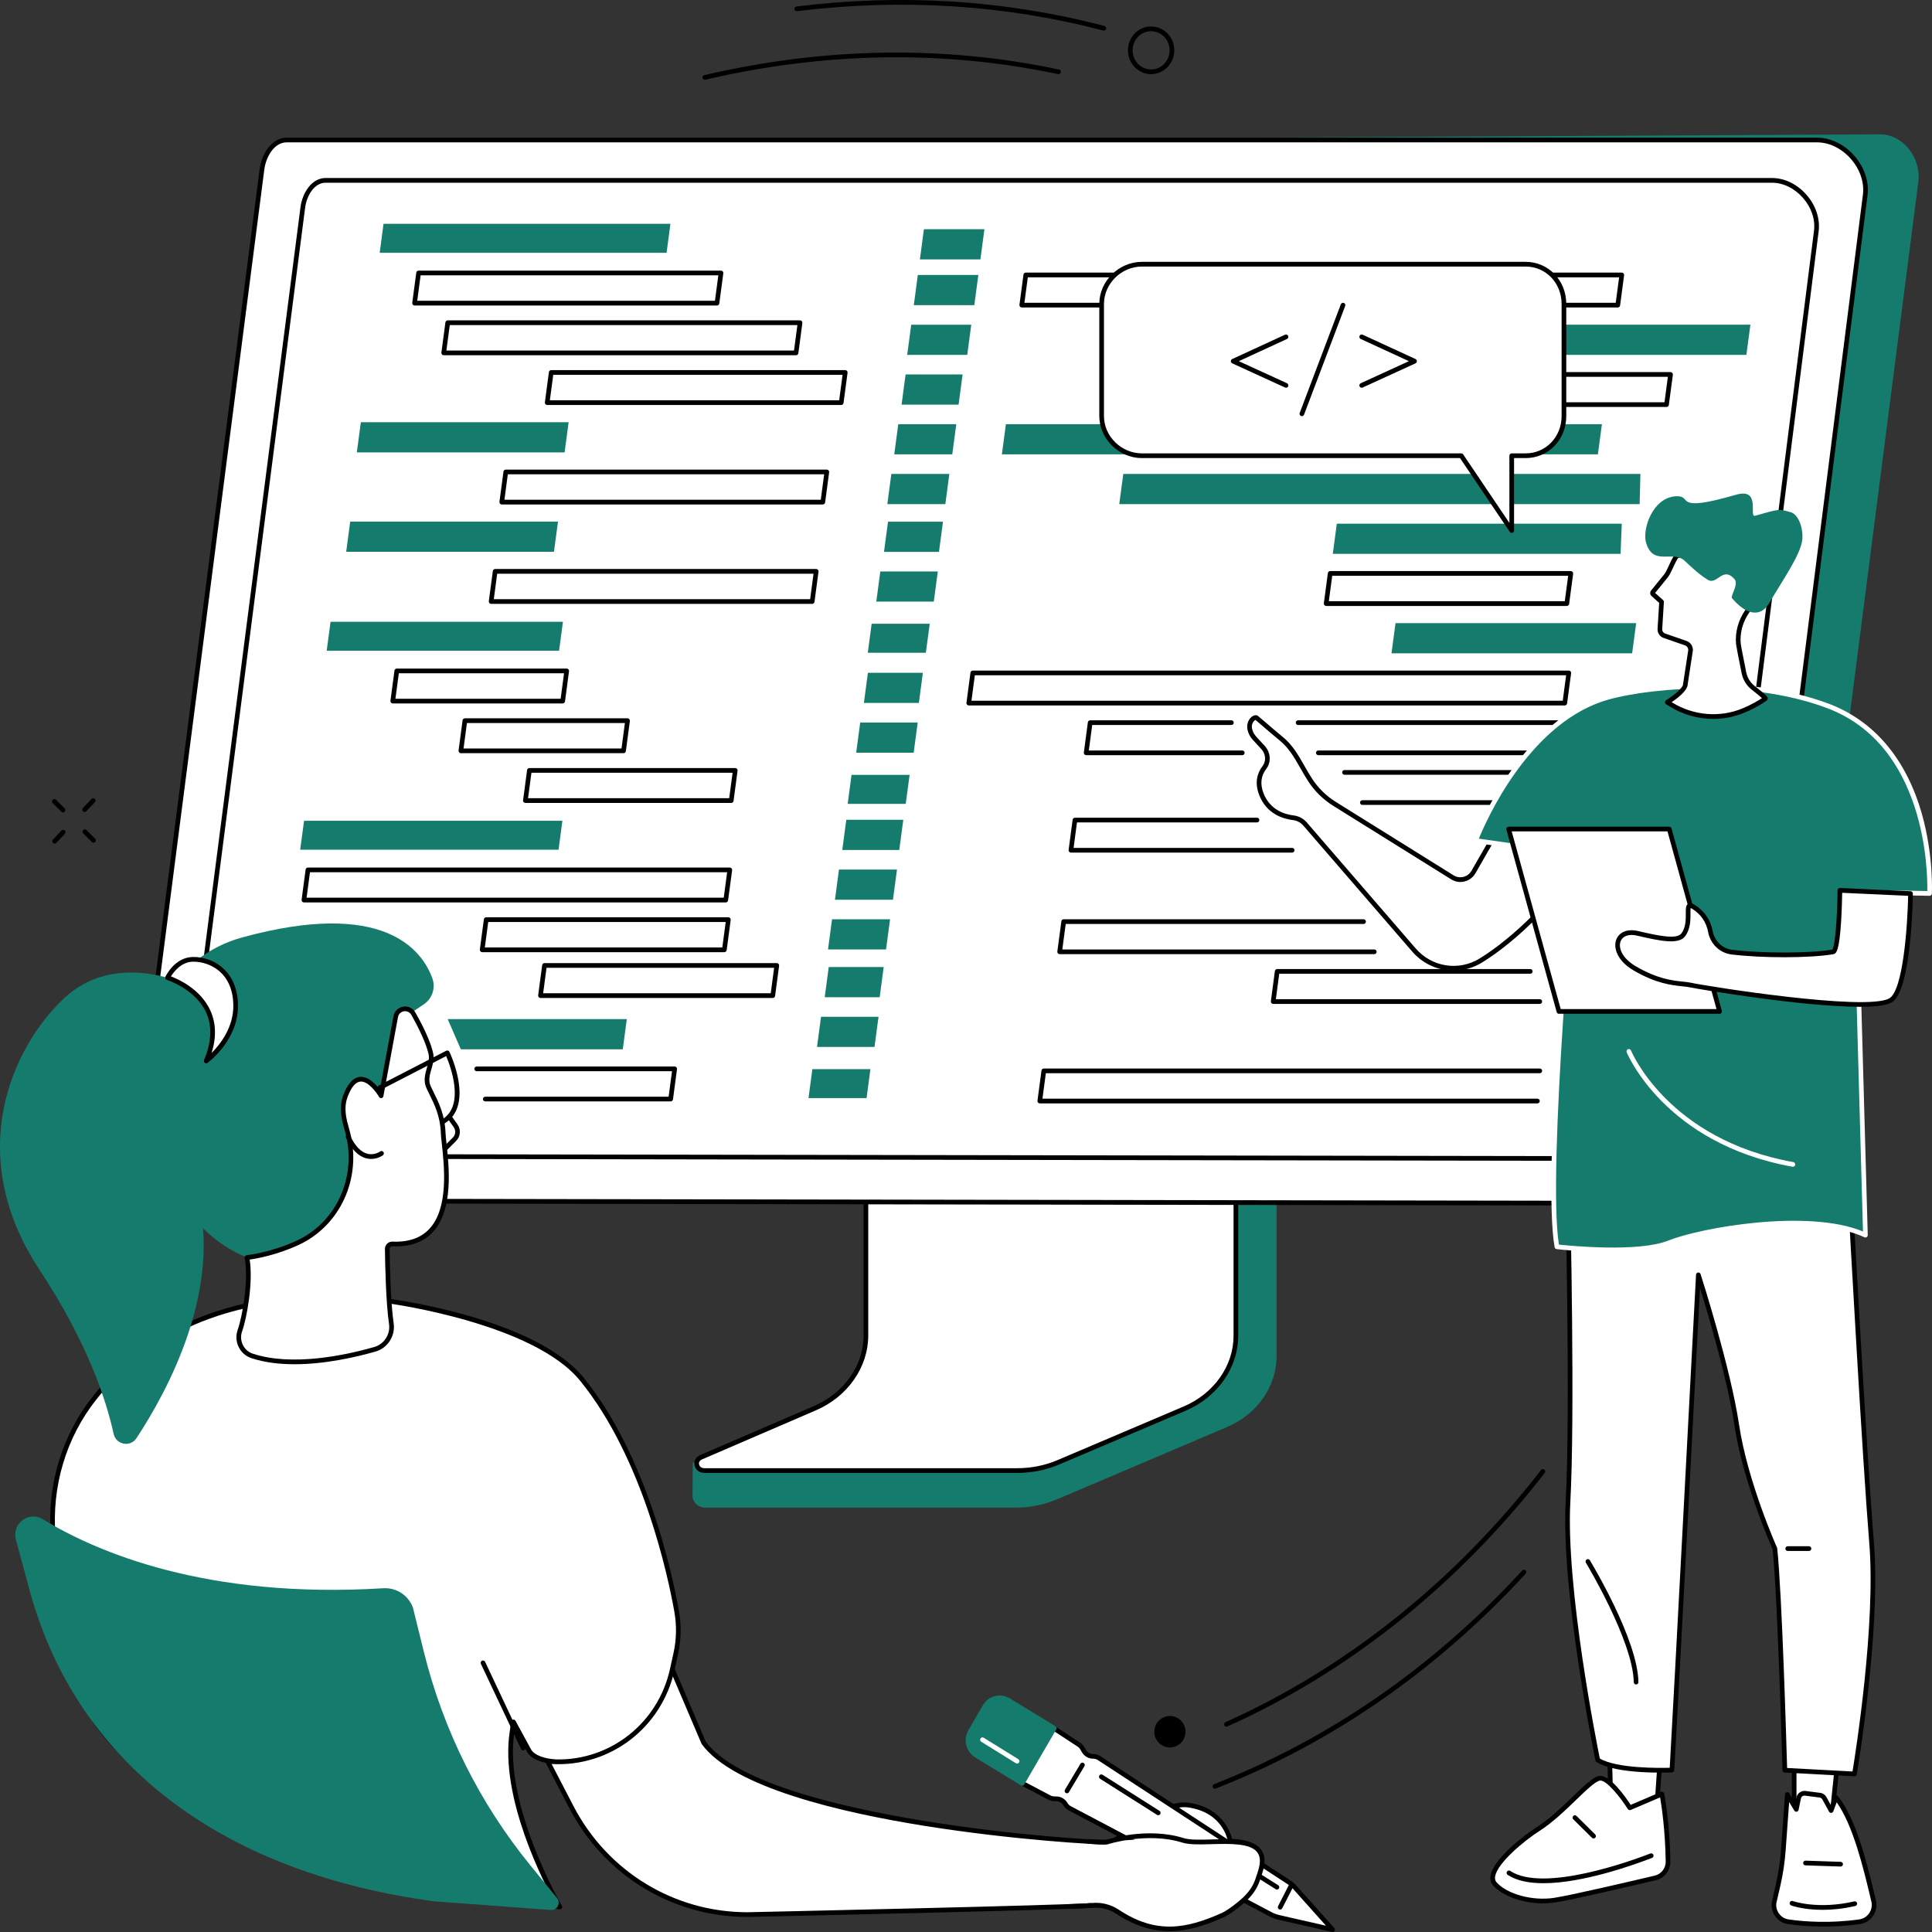 <svg width="228" height="228" viewBox="0 0 228 228" fill="none" xmlns="http://www.w3.org/2000/svg">
<rect x="0" y="0" width="228" height="228" fill="#333333" stroke="none"/>
<g clip-path="url(#clip0_252_4953)">
<path d="M150.197 122.317L106.943 122.591C106.662 122.591 106.57 122.854 106.57 123.107V160.267C106.57 163.825 81.994 173.068 81.754 172.599L81.725 176.531C81.723 177.263 82.36 177.913 83.173 177.913H83.714C83.717 177.913 83.721 177.913 83.725 177.913H119.991C121.674 177.913 123.336 177.533 124.86 176.888L144.799 168.41C148.388 166.884 150.652 163.606 150.652 160.03V122.831C150.654 122.58 150.477 122.317 150.197 122.317Z" fill="#157B6C"/>
<path d="M102.19 120.425V157.593C102.19 161.257 99.854 164.595 96.186 166.177L82.734 171.974C81.856 172.353 82.155 173.542 83.129 173.542H120.087C121.749 173.542 123.39 173.21 124.893 172.571L139.797 166.236C143.494 164.665 145.852 161.312 145.852 157.63V120.425C145.852 120.273 145.715 120.15 145.546 120.15H102.496C102.327 120.15 102.19 120.273 102.19 120.425Z" fill="white"/>
<path d="M120.087 173.82H83.128C82.446 173.82 82.049 173.367 81.959 172.919C81.858 172.417 82.125 171.935 82.626 171.718L96.078 165.921C99.624 164.392 101.915 161.124 101.915 157.593V120.425C101.915 120.12 102.176 119.872 102.496 119.872H145.546C145.867 119.872 146.127 120.12 146.127 120.425V157.63C146.127 161.407 143.684 164.885 139.904 166.492L125.001 172.828C123.474 173.477 121.775 173.82 120.087 173.82ZM102.464 120.436V157.594C102.464 161.348 100.042 164.818 96.293 166.434L82.841 172.231C82.576 172.346 82.446 172.561 82.497 172.809C82.54 173.02 82.73 173.265 83.127 173.265H120.085C121.7 173.265 123.326 172.938 124.785 172.317L139.688 165.98C143.264 164.46 145.575 161.182 145.575 157.632V120.429C145.572 120.434 145.562 120.428 145.544 120.428H102.494C102.479 120.428 102.469 120.433 102.464 120.436Z" fill="black"/>
<path d="M21.334 141.726L207.772 142.149C209.405 142.149 211.031 140.91 211.238 139.273L226.386 21.476C226.748 18.621 224.559 15.782 221.747 15.853L37.472 16.836L21.334 141.726Z" fill="#157B6C"/>
<path d="M214.424 16.522C217.632 16.522 220.528 19.805 220.117 23.026L205.409 138.985C205.201 140.622 203.465 142.009 201.833 142.009L18.696 141.709C16.74 141.709 15.434 140.069 15.683 138.106L30.915 19.997C31.123 18.36 32.196 16.523 33.827 16.523H214.424V16.522Z" fill="white"/>
<path d="M201.835 142.287L18.696 141.987C17.709 141.987 16.824 141.597 16.208 140.889C15.567 140.153 15.277 139.126 15.411 138.071L30.643 19.959C30.873 18.158 32.067 16.244 33.828 16.244H214.425C216.044 16.244 217.657 17.03 218.851 18.401C220.034 19.759 220.596 21.458 220.391 23.061L205.683 139.02C205.461 140.761 203.663 142.287 201.835 142.287ZM33.828 16.8C32.382 16.8 31.389 18.464 31.189 20.03L15.957 138.141C15.841 139.05 16.076 139.896 16.622 140.52C17.132 141.107 17.869 141.43 18.697 141.43L201.836 141.73C203.378 141.73 204.953 140.404 205.138 138.949L219.845 22.989C220.029 21.544 219.517 20.006 218.438 18.767C217.348 17.516 215.886 16.799 214.425 16.799H33.828V16.8Z" fill="black"/>
<path d="M197.527 137.008L24.493 136.731C23.579 136.731 22.76 136.37 22.188 135.714C21.595 135.032 21.326 134.08 21.449 133.103L35.462 24.445C35.675 22.779 36.781 21.007 38.414 21.007H209.11C210.606 21.007 212.096 21.733 213.199 22.999C214.293 24.254 214.811 25.823 214.622 27.304L201.09 133.984C200.884 135.595 199.22 137.008 197.527 137.008ZM38.414 21.564C37.096 21.564 36.19 23.085 36.008 24.517L21.995 133.176C21.889 134.007 22.105 134.778 22.601 135.347C23.066 135.882 23.738 136.177 24.493 136.177L197.527 136.454C198.936 136.454 200.373 135.244 200.542 133.914L214.074 27.234C214.243 25.911 213.773 24.502 212.785 23.367C211.787 22.221 210.447 21.564 209.109 21.564H38.414Z" fill="black"/>
<path d="M190.918 36.287H120.581C120.502 36.287 120.427 36.252 120.374 36.192C120.322 36.132 120.297 36.051 120.308 35.972L120.782 32.411C120.801 32.273 120.917 32.17 121.055 32.17H191.392C191.471 32.17 191.546 32.205 191.599 32.265C191.651 32.325 191.676 32.406 191.664 32.486L191.191 36.046C191.172 36.185 191.056 36.287 190.918 36.287ZM120.896 35.731H190.677L191.077 32.726H121.295L120.896 35.731Z" fill="black"/>
<path d="M206.095 41.88H134.432L134.905 38.319H206.569L206.095 41.88Z" fill="#157B6C"/>
<path d="M196.672 48.028H159.631C159.552 48.028 159.477 47.993 159.423 47.934C159.372 47.874 159.347 47.793 159.358 47.713L159.832 44.152C159.85 44.014 159.966 43.912 160.105 43.912H197.145C197.224 43.912 197.3 43.947 197.353 44.007C197.405 44.066 197.429 44.147 197.418 44.227L196.944 47.788C196.927 47.925 196.81 48.028 196.672 48.028ZM159.945 47.473H196.431L196.831 44.468H160.345L159.945 47.473Z" fill="black"/>
<path d="M184.664 83.251H114.327C114.248 83.251 114.173 83.216 114.12 83.156C114.068 83.097 114.043 83.016 114.054 82.936L114.528 79.375C114.547 79.237 114.663 79.135 114.801 79.135H185.138C185.217 79.135 185.292 79.17 185.345 79.23C185.397 79.289 185.422 79.37 185.411 79.45L184.937 83.011C184.918 83.148 184.802 83.251 184.664 83.251ZM114.643 82.696H184.423L184.823 79.69H115.043L114.643 82.696Z" fill="black"/>
<path d="M146.606 89.121H128.18C128.101 89.121 128.025 89.086 127.972 89.026C127.92 88.966 127.896 88.885 127.907 88.805L128.381 85.245C128.399 85.106 128.515 85.004 128.653 85.004H145.322C145.474 85.004 145.597 85.129 145.597 85.282C145.597 85.435 145.474 85.56 145.322 85.56H128.894L128.494 88.565H146.606C146.758 88.565 146.881 88.689 146.881 88.843C146.881 88.997 146.758 89.121 146.606 89.121Z" fill="black"/>
<path d="M199.843 89.121H155.579C155.427 89.121 155.304 88.996 155.304 88.843C155.304 88.689 155.427 88.565 155.579 88.565H199.601L200.001 85.56H153.19C153.038 85.56 152.915 85.435 152.915 85.282C152.915 85.129 153.038 85.004 153.19 85.004H200.317C200.396 85.004 200.471 85.039 200.524 85.099C200.576 85.159 200.601 85.24 200.589 85.319L200.116 88.88C200.097 89.018 199.98 89.121 199.843 89.121Z" fill="black"/>
<path d="M199.059 94.991H160.777C160.625 94.991 160.502 94.867 160.502 94.713C160.502 94.56 160.625 94.436 160.777 94.436H198.819L199.218 91.43H158.67C158.518 91.43 158.395 91.306 158.395 91.153C158.395 90.999 158.518 90.875 158.67 90.875H199.533C199.612 90.875 199.687 90.91 199.74 90.969C199.792 91.029 199.817 91.11 199.806 91.19L199.332 94.751C199.313 94.889 199.197 94.991 199.059 94.991Z" fill="black"/>
<path d="M152.488 100.618H126.383C126.304 100.618 126.228 100.583 126.175 100.523C126.124 100.463 126.099 100.382 126.11 100.302L126.584 96.742C126.602 96.603 126.718 96.501 126.857 96.501H148.342C148.494 96.501 148.617 96.626 148.617 96.779C148.617 96.932 148.494 97.057 148.342 97.057H127.097L126.697 100.062H152.488C152.64 100.062 152.763 100.187 152.763 100.34C152.763 100.493 152.64 100.618 152.488 100.618Z" fill="black"/>
<path d="M188.571 53.621H118.235L118.709 50.06H189.046L188.571 53.621Z" fill="#157B6C"/>
<path d="M193.496 59.492H132.087L132.561 55.931H193.589L193.496 59.492Z" fill="#157B6C"/>
<path d="M184.904 71.51H156.504C156.425 71.51 156.35 71.475 156.297 71.415C156.245 71.355 156.22 71.274 156.231 71.195L156.705 67.634C156.723 67.496 156.839 67.393 156.978 67.393H185.378C185.457 67.393 185.532 67.428 185.585 67.488C185.637 67.548 185.661 67.629 185.65 67.709L185.177 71.269C185.158 71.406 185.042 71.51 184.904 71.51ZM156.818 70.954H184.663L185.063 67.949H157.219L156.818 70.954Z" fill="black"/>
<path d="M192.614 77.098H164.214L164.688 73.538H193.088L192.614 77.098Z" fill="#157B6C"/>
<path d="M191.248 65.361H157.287L157.761 61.801H191.389L191.248 65.361Z" fill="#157B6C"/>
<path d="M181.537 106.455H111.201L111.675 102.894H182.011L181.537 106.455Z" fill="white"/>
<path d="M162.184 112.602H125.053C124.974 112.602 124.898 112.567 124.845 112.507C124.794 112.448 124.769 112.367 124.78 112.287L125.254 108.726C125.272 108.588 125.388 108.486 125.526 108.486H160.919C161.071 108.486 161.194 108.61 161.194 108.763C161.194 108.917 161.071 109.041 160.919 109.041H125.767L125.367 112.046H162.184C162.335 112.046 162.459 112.171 162.459 112.324C162.459 112.479 162.335 112.602 162.184 112.602Z" fill="black"/>
<path d="M181.716 118.473H150.252C150.173 118.473 150.098 118.438 150.045 118.378C149.993 118.318 149.968 118.237 149.979 118.158L150.453 114.597C150.471 114.459 150.587 114.356 150.726 114.356H180.592C180.743 114.356 180.867 114.481 180.867 114.634C180.867 114.788 180.743 114.912 180.592 114.912H150.966L150.567 117.917H181.716C181.867 117.917 181.991 118.042 181.991 118.195C181.991 118.348 181.867 118.473 181.716 118.473Z" fill="black"/>
<path d="M179.192 124.066H108.855L109.329 120.505H179.666L179.192 124.066Z" fill="white"/>
<path d="M181.434 130.214H122.707C122.628 130.214 122.553 130.179 122.5 130.119C122.448 130.06 122.423 129.979 122.434 129.899L122.908 126.338C122.927 126.2 123.043 126.098 123.181 126.098H181.716C181.867 126.098 181.991 126.222 181.991 126.375C181.991 126.529 181.867 126.653 181.716 126.653H123.423L123.023 129.658H181.436C181.587 129.658 181.711 129.783 181.711 129.936C181.71 130.09 181.587 130.214 181.434 130.214Z" fill="black"/>
<path d="M109.263 77.033H102.411L102.866 73.612H109.718L109.263 77.033Z" fill="#157B6C"/>
<path d="M114.982 36.01H107.841L108.315 32.45H115.456L114.982 36.01Z" fill="#157B6C"/>
<path d="M115.7 30.614H108.559L109.034 27.053H116.174L115.7 30.614Z" fill="#157B6C"/>
<path d="M114.147 41.881H107.061L107.534 38.32H114.62L114.147 41.881Z" fill="#157B6C"/>
<path d="M113.124 47.752H106.398L106.872 44.191H113.598L113.124 47.752Z" fill="#157B6C"/>
<path d="M112.379 53.621H105.532L106.006 50.062H112.853L112.379 53.621Z" fill="#157B6C"/>
<path d="M111.562 59.492H104.715L105.19 55.931H112.035L111.562 59.492Z" fill="#157B6C"/>
<path d="M110.199 70.996H103.414L103.889 67.437H110.673L110.199 70.996Z" fill="#157B6C"/>
<path d="M110.811 65.127H104.324L104.798 61.566H111.284L110.811 65.127Z" fill="#157B6C"/>
<path d="M106.889 94.864H100.037L100.492 91.444H107.344L106.889 94.864Z" fill="#157B6C"/>
<path d="M107.826 88.829H101.041L101.515 85.268H108.3L107.826 88.829Z" fill="#157B6C"/>
<path d="M108.437 82.958H101.95L102.424 79.397H108.91L108.437 82.958Z" fill="#157B6C"/>
<path d="M102.266 129.589H95.414L95.869 126.169H102.721L102.266 129.589Z" fill="#157B6C"/>
<path d="M106.125 100.308H99.399L99.874 96.747H106.6L106.125 100.308Z" fill="#157B6C"/>
<path d="M105.381 106.178H98.535L99.009 102.617H105.856L105.381 106.178Z" fill="#157B6C"/>
<path d="M104.564 112.049H97.717L98.191 108.488H105.037L104.564 112.049Z" fill="#157B6C"/>
<path d="M103.203 123.553H96.418L96.892 119.993H103.677L103.203 123.553Z" fill="#157B6C"/>
<path d="M103.814 117.683H97.327L97.801 114.123H104.287L103.814 117.683Z" fill="#157B6C"/>
<path d="M78.664 29.834H44.807L45.262 26.413H79.119L78.664 29.834Z" fill="#157B6C"/>
<path d="M84.614 36.053H48.924C48.845 36.053 48.768 36.018 48.717 35.958C48.665 35.898 48.64 35.817 48.651 35.737L49.125 32.177C49.143 32.038 49.259 31.936 49.398 31.936H85.087C85.166 31.936 85.243 31.971 85.295 32.031C85.346 32.091 85.371 32.172 85.36 32.252L84.886 35.812C84.868 35.949 84.751 36.053 84.614 36.053ZM49.238 35.497H84.373L84.773 32.492H49.638L49.238 35.497Z" fill="black"/>
<path d="M93.944 41.923H52.363C52.284 41.923 52.208 41.889 52.156 41.829C52.104 41.769 52.079 41.688 52.09 41.608L52.564 38.047C52.583 37.909 52.699 37.807 52.837 37.807H94.417C94.496 37.807 94.573 37.842 94.625 37.902C94.676 37.961 94.701 38.042 94.69 38.122L94.216 41.683C94.198 41.82 94.08 41.923 93.944 41.923ZM52.678 41.368H93.703L94.103 38.363H53.078L52.678 41.368Z" fill="black"/>
<path d="M99.274 47.793H64.576C64.497 47.793 64.421 47.758 64.369 47.698C64.317 47.638 64.292 47.557 64.303 47.477L64.777 43.917C64.796 43.778 64.912 43.676 65.05 43.676H99.749C99.828 43.676 99.904 43.711 99.956 43.771C100.008 43.831 100.033 43.912 100.022 43.992L99.548 47.552C99.528 47.691 99.412 47.793 99.274 47.793ZM64.891 47.237H99.034L99.434 44.232H65.29L64.891 47.237Z" fill="black"/>
<path d="M65.978 76.797H38.554L39.009 73.377H66.433L65.978 76.797Z" fill="#157B6C"/>
<path d="M66.405 83.016H46.35C46.272 83.016 46.195 82.981 46.143 82.921C46.091 82.861 46.067 82.78 46.078 82.7L46.552 79.14C46.57 79.001 46.686 78.899 46.824 78.899H66.878C66.957 78.899 67.034 78.934 67.086 78.994C67.138 79.054 67.162 79.135 67.151 79.214L66.677 82.775C66.659 82.912 66.543 83.016 66.405 83.016ZM46.665 82.46H66.164L66.564 79.455H47.065L46.665 82.46Z" fill="black"/>
<path d="M73.586 88.886H54.389C54.31 88.886 54.233 88.851 54.181 88.791C54.13 88.732 54.105 88.651 54.116 88.571L54.59 85.01C54.608 84.872 54.724 84.77 54.862 84.77H74.06C74.139 84.77 74.216 84.805 74.267 84.865C74.319 84.924 74.344 85.005 74.333 85.085L73.859 88.646C73.841 88.783 73.725 88.886 73.586 88.886ZM54.703 88.331H73.346L73.746 85.325H55.103L54.703 88.331Z" fill="black"/>
<path d="M86.296 94.756H62.002C61.923 94.756 61.846 94.721 61.795 94.661C61.743 94.601 61.718 94.52 61.729 94.441L62.203 90.88C62.221 90.742 62.337 90.639 62.476 90.639H86.769C86.848 90.639 86.925 90.674 86.977 90.734C87.028 90.794 87.053 90.875 87.042 90.955L86.568 94.515C86.55 94.654 86.434 94.756 86.296 94.756ZM62.316 94.2H86.055L86.455 91.195H62.716L62.316 94.2Z" fill="black"/>
<path d="M66.631 53.386H42.11L42.585 49.825H67.105L66.631 53.386Z" fill="#157B6C"/>
<path d="M97.102 59.534H59.215C59.136 59.534 59.059 59.499 59.008 59.44C58.956 59.38 58.931 59.299 58.942 59.219L59.416 55.658C59.434 55.52 59.55 55.418 59.689 55.418H97.576C97.655 55.418 97.731 55.453 97.783 55.512C97.835 55.572 97.86 55.653 97.849 55.733L97.375 59.294C97.356 59.431 97.24 59.534 97.102 59.534ZM59.529 58.978H96.862L97.261 55.973H59.929L59.529 58.978Z" fill="black"/>
<path d="M65.375 65.117H40.855L41.329 61.556H65.849L65.375 65.117Z" fill="#157B6C"/>
<path d="M95.847 71.266H57.96C57.881 71.266 57.804 71.231 57.753 71.171C57.701 71.111 57.676 71.03 57.687 70.95L58.161 67.39C58.179 67.251 58.295 67.149 58.434 67.149H96.321C96.4 67.149 96.477 67.184 96.528 67.244C96.58 67.304 96.605 67.385 96.594 67.464L96.12 71.025C96.103 71.162 95.985 71.266 95.847 71.266ZM58.275 70.71H95.607L96.006 67.705H58.674L58.275 70.71Z" fill="black"/>
<path d="M65.915 100.279H35.427L35.882 96.859H66.37L65.915 100.279Z" fill="#157B6C"/>
<path d="M85.652 106.497H35.866C35.787 106.497 35.711 106.462 35.659 106.402C35.607 106.343 35.582 106.262 35.593 106.182L36.067 102.621C36.086 102.483 36.202 102.381 36.34 102.381H86.126C86.204 102.381 86.281 102.416 86.333 102.475C86.385 102.535 86.409 102.616 86.398 102.696L85.924 106.257C85.906 106.394 85.79 106.497 85.652 106.497ZM36.181 105.941H85.411L85.811 102.936H36.581L36.181 105.941Z" fill="black"/>
<path d="M85.483 112.368H56.901C56.822 112.368 56.746 112.333 56.694 112.273C56.642 112.213 56.617 112.132 56.629 112.053L57.102 108.492C57.121 108.354 57.237 108.251 57.375 108.251H85.958C86.037 108.251 86.113 108.286 86.165 108.346C86.217 108.406 86.242 108.487 86.23 108.567L85.757 112.127C85.737 112.265 85.621 112.368 85.483 112.368ZM57.216 111.812H85.243L85.643 108.807H57.616L57.216 111.812Z" fill="black"/>
<path d="M73.496 123.83H54.382L52.836 120.271H73.97L73.496 123.83Z" fill="#157B6C"/>
<path d="M91.197 117.774H63.783C63.704 117.774 63.628 117.739 63.576 117.679C63.524 117.619 63.499 117.538 63.51 117.459L63.984 113.898C64.003 113.76 64.119 113.657 64.257 113.657H91.671C91.75 113.657 91.827 113.692 91.878 113.752C91.93 113.812 91.955 113.893 91.944 113.973L91.47 117.533C91.453 117.671 91.335 117.774 91.197 117.774ZM64.098 117.218H90.957L91.356 114.213H64.498L64.098 117.218Z" fill="black"/>
<path d="M79.147 129.979H57.27C57.118 129.979 56.995 129.854 56.995 129.701C56.995 129.548 57.118 129.423 57.27 129.423H78.906L79.306 126.418H56.255C56.103 126.418 55.98 126.293 55.98 126.14C55.98 125.987 56.103 125.862 56.255 125.862H79.622C79.701 125.862 79.777 125.897 79.829 125.957C79.881 126.017 79.906 126.098 79.894 126.178L79.421 129.738C79.402 129.875 79.285 129.979 79.147 129.979Z" fill="black"/>
<path d="M216.844 208.037L216.158 214.688L211.733 215.215V207.328L216.844 208.037Z" fill="white"/>
<path d="M211.733 215.492C211.667 215.492 211.601 215.467 211.551 215.423C211.491 215.37 211.458 215.294 211.458 215.215V207.329C211.458 207.25 211.493 207.172 211.552 207.12C211.612 207.068 211.691 207.043 211.77 207.054L216.881 207.762C217.028 207.782 217.133 207.916 217.117 208.066L216.429 214.716C216.416 214.846 216.316 214.948 216.187 214.963L211.763 215.49C211.755 215.491 211.744 215.492 211.733 215.492ZM212.008 207.647V214.902L215.906 214.437L216.543 208.275L212.008 207.647Z" fill="black"/>
<path d="M211.038 226.791C212.882 227.055 215.906 227.287 219.458 226.787C220.619 226.624 221.389 225.477 221.108 224.321C220.327 221.092 218.98 214.966 216.669 212.127L216.095 213.667L215.302 212.218C215.193 212.02 214.998 211.885 214.776 211.857L213.039 211.632C212.676 211.585 212.339 211.829 212.264 212.193L211.988 213.529L210.929 211.778L210.459 218.318C210.358 219.719 210.149 221.11 209.836 222.478L209.362 224.541C209.22 225.631 209.967 226.638 211.038 226.791Z" fill="white"/>
<path d="M215.22 227.361C213.527 227.361 212.084 227.223 210.999 227.067C209.785 226.894 208.928 225.744 209.089 224.505L209.567 222.416C209.877 221.065 210.084 219.68 210.184 218.298L210.654 211.758C210.663 211.638 210.748 211.537 210.864 211.508C210.98 211.479 211.101 211.53 211.164 211.634L211.861 212.786L211.996 212.137C212.099 211.635 212.574 211.291 213.075 211.357L214.813 211.58C215.12 211.62 215.394 211.808 215.544 212.082L216.049 213.004L216.413 212.029C216.447 211.937 216.529 211.869 216.625 211.853C216.724 211.837 216.82 211.874 216.883 211.95C219.077 214.645 220.412 220.223 221.21 223.556L221.378 224.255C221.53 224.883 221.411 225.551 221.051 226.085C220.693 226.618 220.127 226.975 219.496 227.063C217.956 227.28 216.515 227.361 215.22 227.361ZM211.141 212.663L210.732 218.338C210.631 219.748 210.419 221.162 210.103 222.54L209.629 224.604C209.512 225.516 210.16 226.385 211.075 226.516C212.957 226.785 215.93 227.003 219.419 226.512C219.895 226.445 220.322 226.176 220.593 225.772C220.866 225.367 220.956 224.862 220.84 224.386L220.672 223.685C219.923 220.554 218.693 215.416 216.751 212.692L216.351 213.764C216.314 213.865 216.22 213.936 216.113 213.944C216.002 213.95 215.905 213.895 215.853 213.8L215.059 212.351C214.993 212.231 214.874 212.148 214.74 212.132L213.002 211.908C212.783 211.879 212.577 212.03 212.531 212.251L212.255 213.586C212.231 213.698 212.144 213.784 212.033 213.803C211.922 213.823 211.809 213.772 211.751 213.673L211.141 212.663Z" fill="black"/>
<path d="M215.083 225.385C212.834 225.385 211.465 224.899 211.382 224.868C211.238 224.815 211.166 224.656 211.216 224.513C211.268 224.368 211.425 224.293 211.568 224.346C211.598 224.357 214.518 225.386 218.828 224.388C218.976 224.353 219.124 224.447 219.157 224.596C219.192 224.746 219.099 224.895 218.951 224.929C217.484 225.27 216.179 225.385 215.083 225.385Z" fill="black"/>
<path d="M217.218 220.275C217.215 220.275 217.212 220.275 217.208 220.275L213.061 220.136C212.91 220.131 212.79 220.003 212.796 219.849C212.801 219.696 212.933 219.573 213.08 219.58L217.227 219.72C217.379 219.725 217.498 219.853 217.492 220.006C217.489 220.157 217.366 220.275 217.218 220.275Z" fill="black"/>
<path d="M196.123 204.495L195.46 214.2H190.137L189.889 204.495H196.123Z" fill="white"/>
<path d="M195.459 214.478H190.135C189.985 214.478 189.863 214.359 189.859 214.208L189.611 204.502C189.609 204.428 189.637 204.355 189.689 204.302C189.741 204.248 189.813 204.218 189.887 204.218H196.121C196.198 204.218 196.271 204.251 196.323 204.307C196.374 204.363 196.401 204.439 196.395 204.515L195.733 214.22C195.724 214.365 195.604 214.478 195.459 214.478ZM190.404 213.923H195.202L195.828 204.773H190.17L190.404 213.923Z" fill="black"/>
<path d="M196.85 219.68C196.863 220.598 196.246 221.404 195.367 221.612C192.307 222.336 185.412 223.948 183.445 224.246C180.892 224.632 177.756 223.837 176.407 222.32C175.058 220.802 179.428 217.179 181.5 215.861C184.58 213.903 187.539 210.033 188.78 209.858C190.022 209.684 192.338 213.343 192.338 213.343L196.123 211.727C196.122 211.726 196.781 215.023 196.85 219.68Z" fill="white"/>
<path d="M182.111 224.621C179.764 224.621 177.346 223.791 176.202 222.506C175.938 222.208 175.834 221.837 175.895 221.401C176.159 219.492 179.686 216.686 181.353 215.626C182.866 214.664 184.334 213.249 185.63 211.999C187.024 210.655 188.032 209.683 188.742 209.583C189.985 209.408 191.84 212.075 192.441 212.996L196.014 211.471C196.091 211.438 196.177 211.442 196.25 211.481C196.323 211.519 196.374 211.589 196.392 211.671C196.398 211.705 197.057 215.048 197.125 219.676C197.139 220.719 196.426 221.647 195.428 221.883C192.499 222.575 185.47 224.22 183.484 224.52C183.038 224.588 182.575 224.621 182.111 224.621ZM188.874 210.129C188.854 210.129 188.836 210.13 188.817 210.133C188.283 210.207 187.178 211.273 186.009 212.4C184.695 213.667 183.205 215.104 181.646 216.096C179.939 217.181 176.661 219.873 176.439 221.477C176.402 221.746 176.457 221.961 176.612 222.133C177.87 223.549 180.854 224.356 183.404 223.97C185.37 223.672 192.38 222.032 195.303 221.341C196.051 221.164 196.587 220.466 196.574 219.683C196.52 215.946 196.077 213.066 195.913 212.115L192.443 213.596C192.32 213.649 192.177 213.604 192.104 213.49C191.205 212.071 189.633 210.129 188.874 210.129Z" fill="black"/>
<path d="M182.149 222.242C180.484 222.242 178.996 221.966 177.921 221.255C177.794 221.17 177.758 220.998 177.842 220.87C177.925 220.741 178.096 220.705 178.224 220.79C182.172 223.403 192.694 219.537 194.764 218.736C194.906 218.681 195.065 218.752 195.119 218.895C195.173 219.038 195.103 219.199 194.961 219.254C192.776 220.1 186.783 222.242 182.149 222.242Z" fill="black"/>
<path d="M188.062 216.962C187.993 216.962 187.923 216.935 187.87 216.882L185.665 214.701C185.556 214.594 185.554 214.419 185.661 214.309C185.767 214.199 185.942 214.198 186.05 214.305L188.255 216.486C188.363 216.593 188.366 216.768 188.258 216.878C188.205 216.933 188.134 216.962 188.062 216.962Z" fill="black"/>
<path d="M218.356 141.225C218.356 141.225 220.006 171.566 220.869 182.039C221.733 192.512 218.851 209.348 218.851 209.348L210.633 208.909C210.633 208.909 210.07 188.439 209.46 182.755C209.46 182.755 205.989 175.049 204.96 168.177C203.931 161.304 200.427 150.448 200.427 150.448C200.427 150.448 197.581 204.632 197.306 208.888C197.306 208.888 190.863 209.179 188.552 207.702C188.552 207.702 184.458 187.944 185.046 177.196C185.634 166.446 184.988 139.739 184.988 139.739L218.356 141.225Z" fill="white"/>
<path d="M218.851 209.625C218.846 209.625 218.841 209.625 218.836 209.625L210.618 209.187C210.475 209.179 210.362 209.062 210.358 208.918C210.353 208.713 209.792 188.499 209.191 182.83C208.915 182.208 205.672 174.791 204.688 168.219C203.897 162.93 201.605 155.183 200.621 151.991C200.156 160.835 197.827 205.1 197.581 208.908C197.572 209.049 197.459 209.161 197.318 209.167C197.051 209.179 190.761 209.445 188.405 207.938C188.342 207.899 188.297 207.834 188.283 207.76C188.242 207.562 184.189 187.845 184.771 177.182C185.351 166.567 184.719 140.014 184.713 139.748C184.711 139.671 184.741 139.597 184.796 139.542C184.85 139.489 184.924 139.461 185.001 139.462L218.368 140.949C218.51 140.955 218.624 141.068 218.631 141.212C218.648 141.514 220.291 171.668 221.143 182.017C221.999 192.406 219.15 209.228 219.121 209.397C219.099 209.529 218.983 209.625 218.851 209.625ZM210.901 208.645L218.62 209.057C218.967 206.949 221.389 191.698 220.595 182.062C219.783 172.21 218.256 144.436 218.095 141.492L185.271 140.029C185.339 142.993 185.869 167.183 185.321 177.211C184.766 187.371 188.462 205.87 188.798 207.527C190.829 208.72 195.873 208.651 197.048 208.619C197.397 202.889 200.124 150.966 200.152 150.433C200.16 150.299 200.26 150.19 200.392 150.172C200.521 150.155 200.648 150.235 200.689 150.362C200.724 150.47 204.212 161.318 205.232 168.134C206.243 174.888 209.677 182.563 209.71 182.639C209.722 182.667 209.73 182.695 209.734 182.724C210.3 188.01 210.833 206.261 210.901 208.645Z" fill="black"/>
<path d="M213.485 183.03H210.972C210.821 183.03 210.697 182.906 210.697 182.752C210.697 182.599 210.821 182.475 210.972 182.475H213.485C213.636 182.475 213.76 182.599 213.76 182.752C213.76 182.906 213.636 183.03 213.485 183.03Z" fill="black"/>
<path d="M193.08 198.79C192.931 198.79 192.807 198.669 192.805 198.517C192.717 193.654 187.209 184.51 187.154 184.418C187.075 184.287 187.115 184.117 187.245 184.036C187.374 183.956 187.543 183.997 187.622 184.128C187.853 184.508 193.265 193.492 193.355 198.506C193.357 198.659 193.237 198.786 193.085 198.788C193.082 198.79 193.081 198.79 193.08 198.79Z" fill="black"/>
<path d="M179.922 93.229C179.467 93.193 175.68 99.758 173.898 102.892C173.393 103.783 172.262 104.074 171.4 103.535L157.476 94.855C156.339 94.146 155.363 93.198 154.629 92.068C153.467 90.279 152.775 88.46 151.217 87.189C149.951 86.155 148.669 85.006 148.286 84.706C148.046 84.518 146.928 85.32 147.77 86.746C148.028 87.183 148.994 88.071 149.259 88.474C149.681 89.117 149.681 89.972 149.212 90.581C148.713 91.228 148.296 92.267 148.857 93.714C149.686 95.852 151.568 96.381 152.633 96.506C153.168 96.568 153.659 96.83 154.015 97.241L166.864 112.108C168.858 114.415 172.191 114.937 174.773 113.343C178.951 110.767 184.33 105.574 188.204 99.01L179.922 93.229Z" fill="white"/>
<path d="M171.54 114.543C169.721 114.543 167.928 113.767 166.654 112.293L153.804 97.426C153.493 97.066 153.065 96.838 152.599 96.784C151.485 96.654 149.483 96.096 148.599 93.818C147.982 92.227 148.473 91.088 148.993 90.413C149.382 89.908 149.397 89.192 149.028 88.63C148.918 88.463 148.644 88.17 148.378 87.887C148.037 87.525 147.686 87.151 147.531 86.889C146.922 85.858 147.218 85.035 147.655 84.644C147.934 84.395 148.254 84.333 148.452 84.487C148.617 84.617 148.94 84.896 149.35 85.248C149.9 85.724 150.655 86.375 151.388 86.973C152.528 87.903 153.21 89.098 153.931 90.364C154.221 90.872 154.521 91.398 154.857 91.915C155.559 92.995 156.514 93.93 157.618 94.619L171.542 103.299C171.895 103.519 172.311 103.584 172.712 103.481C173.114 103.377 173.451 103.12 173.659 102.754C179.258 92.899 179.666 92.933 179.943 92.953C179.991 92.957 180.038 92.974 180.077 93.001L188.356 98.784C188.476 98.867 188.511 99.029 188.437 99.155C184.271 106.212 178.719 111.235 174.912 113.583C173.863 114.228 172.696 114.543 171.54 114.543ZM148.166 84.966C148.09 84.994 147.941 85.1 147.839 85.301C147.711 85.551 147.636 85.98 148.005 86.605C148.128 86.813 148.473 87.181 148.778 87.505C149.072 87.819 149.351 88.115 149.487 88.322C149.985 89.083 149.962 90.06 149.428 90.753C148.798 91.569 148.691 92.532 149.111 93.613C149.89 95.62 151.67 96.115 152.662 96.231C153.265 96.301 153.818 96.596 154.219 97.059L167.068 111.927C168.976 114.135 172.156 114.632 174.626 113.107C178.336 110.818 183.733 105.944 187.832 99.091L179.917 93.563C179.428 94.069 177.696 96.767 174.137 103.031C173.855 103.528 173.397 103.88 172.849 104.02C172.303 104.161 171.736 104.073 171.255 103.772L157.331 95.092C156.159 94.361 155.144 93.368 154.398 92.22C154.052 91.69 153.749 91.156 153.455 90.641C152.76 89.422 152.104 88.271 151.043 87.405C150.304 86.802 149.546 86.148 148.993 85.671C148.629 85.355 148.333 85.101 148.166 84.966Z" fill="black"/>
<path d="M227.712 105.439C227.712 105.439 228.639 88.155 215.698 83.3C205.678 79.54 192.882 81.162 188.872 82.566C178.999 86.024 174.139 99.197 174.139 99.197L185.71 100.844C185.71 100.844 182.222 138.692 183.734 147.133C183.734 147.133 193.047 148.237 196.996 146.656C200.946 145.075 213.932 142.86 220.14 145.759L219.013 105.276L227.712 105.439Z" fill="#157B6C"/>
<path d="M190.306 147.79C186.985 147.79 183.922 147.435 183.704 147.409C183.583 147.395 183.487 147.303 183.465 147.182C182.012 139.075 185.08 104.732 185.413 101.081L174.101 99.473C174.018 99.461 173.945 99.412 173.902 99.339C173.859 99.267 173.852 99.179 173.881 99.1C173.93 98.967 178.901 85.765 188.783 82.304C193.16 80.772 205.984 79.359 215.795 83.039C221.171 85.056 224.984 89.578 226.823 96.114C228.205 101.03 227.989 105.409 227.988 105.454C227.979 105.601 227.858 105.717 227.713 105.717C227.711 105.717 227.709 105.717 227.708 105.717L219.296 105.56L220.417 145.752C220.419 145.848 220.372 145.939 220.293 145.992C220.214 146.046 220.113 146.053 220.027 146.012C213.829 143.118 200.984 145.36 197.099 146.915C195.405 147.592 192.783 147.79 190.306 147.79ZM183.972 146.879C185.354 147.027 193.376 147.806 196.897 146.397C200.762 144.85 213.381 142.641 219.855 145.328L218.739 105.284C218.736 105.208 218.766 105.134 218.818 105.08C218.871 105.027 218.95 104.999 219.019 104.998L227.446 105.155C227.488 102.959 227.328 87.958 215.603 83.559C205.922 79.926 193.278 81.316 188.964 82.827C180.181 85.903 175.351 96.935 174.525 98.971L185.75 100.568C185.895 100.589 185.999 100.721 185.985 100.869C185.95 101.244 182.571 138.182 183.972 146.879Z" fill="white"/>
<path d="M211.584 137.693C211.568 137.693 211.552 137.692 211.536 137.689C196.431 134.976 192.012 124.287 191.969 124.18C191.912 124.038 191.98 123.876 192.122 123.819C192.262 123.762 192.423 123.83 192.48 123.972C192.522 124.077 196.841 134.485 211.632 137.141C211.782 137.169 211.881 137.312 211.856 137.464C211.831 137.598 211.715 137.693 211.584 137.693Z" fill="white"/>
<path d="M183.974 119.361H202.932L196.993 97.838H178.036L183.974 119.361Z" fill="white"/>
<path d="M202.932 119.639H183.974C183.85 119.639 183.742 119.555 183.708 119.436L177.771 97.911C177.748 97.828 177.765 97.738 177.817 97.668C177.868 97.599 177.95 97.559 178.036 97.559H196.995C197.118 97.559 197.227 97.642 197.26 97.762L203.197 119.286C203.221 119.37 203.204 119.459 203.152 119.529C203.099 119.599 203.017 119.639 202.932 119.639ZM184.182 119.083H202.569L196.785 98.115H178.398L184.182 119.083Z" fill="black"/>
<path d="M225.465 105.454L217.128 105.072C217.128 105.072 217.065 112.207 216.313 112.335C213.634 112.789 208.021 112.813 204.368 112.364C203.096 112.208 202.089 111.219 201.85 109.94C201.67 108.974 201.154 107.839 199.849 107.022C198.586 106.232 199.831 108.716 198.651 110.316C198.016 111.175 196.009 110.794 193.272 110.15C190.534 109.506 189.84 112.479 192.907 114.275C196.233 116.224 198.346 116.005 199.407 116.233C201.519 116.687 220.199 119.663 223.083 118.07C225.311 116.839 225.465 105.454 225.465 105.454Z" fill="white"/>
<path d="M219.46 118.816C212.797 118.816 200.407 116.731 199.351 116.504C199.139 116.458 198.867 116.431 198.554 116.398C197.313 116.27 195.436 116.077 192.771 114.516C190.84 113.384 190.366 111.833 190.744 110.871C191.023 110.162 191.849 109.529 193.336 109.878C195.804 110.46 197.891 110.881 198.432 110.149C198.959 109.434 198.951 108.49 198.945 107.801C198.94 107.233 198.937 106.822 199.239 106.65C199.493 106.506 199.792 106.658 199.994 106.784C201.14 107.5 201.876 108.573 202.121 109.886C202.341 111.062 203.258 111.945 204.403 112.086C208.002 112.527 213.51 112.517 216.228 112.066C216.581 111.631 216.827 108.125 216.854 105.068C216.855 104.992 216.886 104.921 216.94 104.869C216.994 104.816 217.067 104.789 217.141 104.793L225.478 105.175C225.627 105.181 225.744 105.306 225.741 105.457C225.725 106.639 225.518 117.04 223.217 118.312C222.565 118.673 221.209 118.816 219.46 118.816ZM192.554 110.338C191.917 110.338 191.442 110.598 191.255 111.076C190.961 111.823 191.396 113.068 193.046 114.035C195.61 115.536 197.415 115.723 198.61 115.845C198.939 115.879 199.224 115.909 199.465 115.96C201.618 116.423 220.184 119.353 222.951 117.825C224.616 116.905 225.119 109.022 225.186 105.72L217.4 105.362C217.39 105.941 217.362 107.309 217.278 108.672C217.063 112.197 216.707 112.55 216.359 112.608C213.614 113.073 207.996 113.088 204.336 112.638C202.953 112.469 201.845 111.403 201.581 109.989C201.361 108.817 200.731 107.897 199.705 107.256C199.616 107.201 199.557 107.173 199.52 107.16C199.491 107.288 199.493 107.577 199.496 107.796C199.502 108.52 199.51 109.615 198.872 110.48C198.131 111.486 196.058 111.089 193.21 110.419C192.977 110.365 192.757 110.338 192.554 110.338Z" fill="black"/>
<path d="M196.757 82.875C196.757 82.875 198.916 81.533 198.894 80.749L199.509 76.724C199.516 76.355 199.291 76.025 198.95 75.904L196.398 75.019C196.072 74.903 195.862 74.579 195.884 74.227L196.083 71.027L195.082 70.133C195.003 70.063 194.995 69.942 195.061 69.86L196.642 67.915C197.159 67.18 197.677 65.422 198.1 65.543C198.1 65.543 207.106 64.493 207.544 69.078C207.609 69.742 207.41 70.404 207.029 70.946L206.232 72.081C205.431 73.221 205.009 74.619 205.151 76.016C205.18 76.306 205.554 78.175 205.805 79.411C205.946 80.112 206.333 80.737 206.892 81.171C207.595 81.718 208.451 82.415 208.312 82.461C208.312 82.461 207.315 83.201 205.74 83.856C202.944 85.02 199.765 84.731 197.181 83.139L196.757 82.875Z" fill="white"/>
<path d="M202.193 84.84C200.406 84.84 198.617 84.346 197.044 83.376L196.616 83.112C196.534 83.062 196.484 82.972 196.484 82.875C196.484 82.778 196.533 82.688 196.615 82.638C197.588 82.032 198.632 81.142 198.621 80.757C198.621 80.74 198.622 80.723 198.625 80.707L199.238 76.703C199.235 76.46 199.086 76.245 198.863 76.166L196.312 75.281C195.871 75.124 195.584 74.683 195.614 74.208L195.804 71.145L194.904 70.34C194.714 70.169 194.691 69.881 194.853 69.682L196.433 67.737C196.602 67.495 196.795 67.079 196.98 66.678C197.36 65.853 197.666 65.195 198.117 65.259C198.7 65.195 204.056 64.677 206.562 66.722C207.31 67.332 207.734 68.115 207.824 69.048C207.892 69.759 207.692 70.489 207.259 71.105L206.462 72.24C205.666 73.372 205.3 74.703 205.431 75.985C205.443 76.106 205.544 76.704 206.081 79.353C206.209 79.988 206.56 80.555 207.067 80.949C208.657 82.186 208.637 82.3 208.605 82.49C208.593 82.563 208.545 82.634 208.482 82.68C208.44 82.712 207.439 83.448 205.853 84.109C204.682 84.599 203.438 84.84 202.193 84.84ZM197.276 82.867L197.33 82.901C199.852 84.454 202.959 84.716 205.642 83.599C206.745 83.139 207.565 82.633 207.935 82.388C207.772 82.233 207.433 81.939 206.73 81.392C206.118 80.916 205.696 80.232 205.54 79.467C205.127 77.43 204.906 76.279 204.881 76.045C204.737 74.628 205.138 73.163 206.012 71.921L206.809 70.786C207.164 70.279 207.33 69.682 207.274 69.104C207.199 68.314 206.852 67.677 206.214 67.156C203.797 65.183 198.19 65.812 198.135 65.818C198.116 65.821 198.098 65.821 198.079 65.82C197.927 65.936 197.647 66.545 197.476 66.915C197.281 67.338 197.078 67.777 196.867 68.076L195.324 69.976L196.267 70.819C196.33 70.877 196.364 70.959 196.359 71.045L196.16 74.244C196.146 74.472 196.281 74.683 196.49 74.758L199.04 75.642C199.494 75.804 199.792 76.242 199.784 76.73C199.784 76.742 199.783 76.755 199.781 76.767L199.167 80.772C199.158 81.489 197.948 82.41 197.276 82.867Z" fill="black"/>
<path d="M197.804 58.563C199.856 58.456 197.261 60.592 204.863 58.387C207.891 57.508 206.335 61.094 207.121 60.868C210.023 60.035 209.924 60.06 211.334 60.449C212.268 60.706 212.864 62.471 212.678 63.785C212.432 65.519 210.505 68.273 208.78 71.184C207.887 72.692 206.305 72.828 204.391 70.585C204.188 70.346 205.229 68.941 204.685 68.334C203.273 66.758 202.645 69.139 201.505 68.404C200.411 67.698 199.959 67.241 198.802 66.175C197.403 64.884 195.052 66.894 194.241 63.987C193.821 62.469 194.994 58.709 197.804 58.563Z" fill="#157B6C"/>
<path d="M130.625 217.388C130.625 217.388 131.253 217.391 131.856 216.96C133.717 215.627 137.588 212.649 140.232 213.021C144.661 213.644 145.185 217.296 145.185 217.296C145.185 217.296 148.92 217.157 148.846 219.666C148.789 221.592 147.702 224.039 144.683 225.386C140.567 227.221 136.441 228.62 131.885 225.607C131 225.023 129.952 224.75 128.9 224.856C126.341 225.117 88.205 225.946 88.205 225.946C79.481 225.946 71.477 221.059 67.426 213.257L59.388 197.775L68.597 171.792L83.039 205.668C90.036 215.309 129.896 217.555 130.625 217.388Z" fill="white"/>
<path d="M137.447 227.63C135.602 227.63 133.7 227.139 131.735 225.839C130.898 225.285 129.901 225.035 128.93 225.133C126.389 225.391 89.77 226.189 88.212 226.224C79.351 226.224 71.295 221.306 67.184 213.385L59.145 197.904C59.11 197.835 59.105 197.754 59.131 197.681L68.34 171.697C68.379 171.59 68.477 171.517 68.591 171.513C68.703 171.507 68.808 171.577 68.852 171.681L83.281 205.527C90.063 214.781 129.037 217.309 130.578 217.116C130.598 217.111 130.605 217.111 130.626 217.111C130.642 217.111 131.185 217.099 131.697 216.733L132.129 216.422C134.215 214.912 137.707 212.385 140.271 212.746C144.181 213.296 145.192 216.165 145.408 217.017C146.006 217.028 147.609 217.144 148.502 218.041C148.933 218.474 149.142 219.022 149.123 219.673C149.095 220.633 148.699 223.9 144.796 225.64C142.449 226.685 140.002 227.63 137.447 227.63ZM129.345 224.555C130.288 224.555 131.228 224.839 132.038 225.373C136.497 228.324 140.512 226.942 144.573 225.13C148.18 223.522 148.546 220.533 148.572 219.656C148.586 219.158 148.437 218.759 148.115 218.435C147.195 217.512 145.217 217.572 145.196 217.573C145.192 217.573 145.19 217.573 145.186 217.573C145.05 217.573 144.933 217.472 144.913 217.335C144.892 217.195 144.354 213.881 140.195 213.296C137.85 212.967 134.336 215.507 132.449 216.873L132.014 217.185C131.347 217.663 130.645 217.659 130.624 217.665C129.669 217.719 119.71 217.168 109.139 215.48C99.17 213.887 86.51 210.92 82.817 205.829C82.805 205.812 82.795 205.794 82.786 205.774L68.621 172.547L59.688 197.752L67.67 213.126C71.686 220.862 79.555 225.667 88.204 225.667C88.579 225.659 126.353 224.835 128.873 224.58C129.031 224.562 129.187 224.555 129.345 224.555Z" fill="black"/>
<path d="M120.605 210.424L124.294 203.905L127.321 205.889C127.488 205.998 127.627 206.147 127.727 206.32L127.909 206.635C128.137 207.031 128.559 207.275 129.007 207.269C129.25 207.267 129.491 207.336 129.698 207.472L152.212 222.196C152.397 222.317 152.568 222.463 152.716 222.63L157.266 227.723L150.933 226.278C150.589 226.199 150.254 226.075 149.938 225.909L126.244 213.402C126.042 213.294 125.872 213.134 125.752 212.938L125.722 212.888C125.493 212.511 125.084 212.279 124.651 212.281L124.433 212.283C124.232 212.284 124.033 212.234 123.853 212.139L120.605 210.424Z" fill="white"/>
<path d="M157.265 228C157.246 228 157.225 227.997 157.205 227.994L150.872 226.548C150.504 226.465 150.147 226.332 149.81 226.155L126.116 213.647C125.87 213.517 125.662 213.322 125.517 213.083L125.487 213.034C125.308 212.74 124.99 212.559 124.654 212.559C124.653 212.559 124.652 212.559 124.65 212.559L124.431 212.561C124.428 212.561 124.427 212.561 124.425 212.561C124.183 212.561 123.94 212.5 123.723 212.386L120.476 210.673C120.41 210.638 120.36 210.577 120.339 210.505C120.318 210.433 120.327 210.354 120.364 210.289L124.052 203.771C124.089 203.705 124.152 203.656 124.226 203.639C124.3 203.621 124.378 203.634 124.441 203.676L127.469 205.66C127.671 205.792 127.843 205.974 127.963 206.184L128.145 206.499C128.321 206.807 128.645 206.996 128.99 206.996C129 206.996 129.01 206.996 129.021 206.996C129.312 206.996 129.597 207.082 129.845 207.244L152.36 221.968C152.566 222.103 152.753 222.265 152.917 222.448L157.468 227.541C157.548 227.631 157.562 227.763 157.501 227.868C157.453 227.949 157.362 228 157.265 228ZM124.655 212.002C125.181 212.002 125.68 212.285 125.957 212.743L125.987 212.791C126.081 212.946 126.214 213.071 126.373 213.155L150.067 225.663C150.361 225.817 150.673 225.933 150.995 226.006L156.482 227.259L152.513 222.816C152.381 222.667 152.23 222.538 152.063 222.429L129.549 207.705C129.387 207.599 129.203 207.538 129.011 207.547C129.005 207.547 128.999 207.547 128.992 207.547C128.451 207.547 127.945 207.252 127.671 206.773L127.49 206.459C127.412 206.324 127.302 206.207 127.171 206.122L124.388 204.298L120.986 210.311L123.979 211.89C124.119 211.964 124.27 212 124.43 212.002L124.649 212.001C124.65 212.002 124.653 212.002 124.655 212.002Z" fill="black"/>
<path d="M151.074 225.351C151.032 225.351 150.989 225.341 150.949 225.32C150.814 225.249 150.761 225.082 150.83 224.945L152.182 222.3C152.253 222.164 152.418 222.111 152.554 222.181C152.688 222.252 152.741 222.418 152.672 222.556L151.32 225.201C151.271 225.298 151.174 225.351 151.074 225.351Z" fill="black"/>
<path d="M119.049 200.677L124.414 203.952L120.629 210.46L115.264 207.186C114.28 206.587 113.943 205.31 114.511 204.334L116.242 201.358C116.809 200.382 118.066 200.078 119.049 200.677Z" fill="#157B6C"/>
<path d="M120.63 210.738C120.58 210.738 120.531 210.724 120.488 210.698L115.122 207.424C114.012 206.746 113.632 205.297 114.274 204.193L116.005 201.217C116.312 200.688 116.807 200.315 117.397 200.164C118.006 200.008 118.644 200.107 119.191 200.441L124.556 203.715C124.684 203.793 124.727 203.963 124.651 204.093L120.865 210.602C120.828 210.666 120.766 210.713 120.695 210.73C120.675 210.735 120.652 210.738 120.63 210.738ZM117.969 200.647C117.824 200.647 117.677 200.666 117.534 200.702C117.087 200.817 116.713 201.1 116.481 201.498L114.75 204.475C114.26 205.318 114.555 206.428 115.408 206.948L120.535 210.076L124.041 204.047L118.908 200.915C118.617 200.738 118.294 200.647 117.969 200.647Z" fill="#157B6C"/>
<path d="M125.913 211.629C125.865 211.629 125.816 211.617 125.771 211.589C125.641 211.511 125.599 211.339 125.678 211.208L127.504 208.147C127.581 208.015 127.752 207.972 127.881 208.052C128.012 208.13 128.054 208.302 127.975 208.433L126.149 211.494C126.098 211.58 126.007 211.629 125.913 211.629Z" fill="black"/>
<path d="M136.688 214.218C136.638 214.218 136.588 214.204 136.543 214.175L129.824 209.917C129.696 209.834 129.656 209.664 129.738 209.533C129.819 209.403 129.988 209.363 130.117 209.446L136.835 213.704C136.963 213.786 137.003 213.957 136.921 214.088C136.87 214.171 136.779 214.218 136.688 214.218Z" fill="black"/>
<path d="M150.694 222.99C150.645 222.99 150.594 222.976 150.548 222.948L147.924 221.298C147.794 221.217 147.755 221.045 147.836 220.916C147.917 220.785 148.087 220.746 148.215 220.827L150.84 222.477C150.969 222.558 151.009 222.73 150.927 222.859C150.875 222.943 150.787 222.99 150.694 222.99Z" fill="black"/>
<path d="M120.031 208.123C119.981 208.123 119.932 208.109 119.886 208.082L115.797 205.546C115.668 205.467 115.627 205.295 115.707 205.164C115.787 205.033 115.956 204.992 116.086 205.073L120.175 207.608C120.305 207.688 120.345 207.86 120.265 207.991C120.213 208.075 120.123 208.123 120.031 208.123Z" fill="white"/>
<path d="M130.626 217.389C130.626 217.389 136.122 216.697 139.621 217.188C142.347 217.569 150.414 215.613 148.728 220.883C148.366 222.018 148.174 222.773 147.175 223.845C146.628 224.43 145.133 225.636 144.286 226.015C140.167 227.853 136.432 228.623 131.872 225.599C130.994 225.017 129.948 224.751 128.902 224.857C128.294 224.918 130.432 217.432 130.626 217.389Z" fill="white"/>
<path d="M138.013 227.904C135.997 227.904 133.95 227.307 131.722 225.829C130.894 225.281 129.905 225.033 128.931 225.132C128.259 225.2 126.109 225.275 126.017 225.279C125.866 225.286 125.738 225.164 125.734 225.011C125.729 224.857 125.847 224.729 125.999 224.723C126.021 224.722 128.222 224.644 128.875 224.578C129.973 224.468 131.091 224.747 132.024 225.365C136.389 228.259 139.91 227.662 144.176 225.76C144.965 225.408 146.434 224.233 146.976 223.654C147.864 222.702 148.075 222.034 148.395 221.024L148.466 220.798C148.779 219.82 148.751 219.104 148.383 218.607C147.564 217.504 145.13 217.574 142.981 217.634C141.63 217.672 140.354 217.708 139.539 217.453C135.387 216.151 130.758 217.637 130.711 217.654C130.481 217.707 129.884 217.689 128.481 217.593C128.33 217.583 128.215 217.449 128.226 217.296C128.236 217.143 128.364 217.027 128.52 217.038C129.739 217.122 130.427 217.149 130.567 217.118C130.738 217.061 135.382 215.567 139.705 216.922C140.431 217.15 141.664 217.115 142.967 217.078C145.25 217.013 147.835 216.94 148.824 218.273C149.302 218.916 149.359 219.823 148.991 220.969L148.919 221.193C148.589 222.237 148.349 222.991 147.376 224.035C146.807 224.646 145.272 225.879 144.398 226.269C142.193 227.251 140.121 227.904 138.013 227.904Z" fill="black"/>
<path d="M46.123 153.584C46.123 153.584 63.046 155.848 68.668 162.764C75.786 171.523 78.855 184.536 79.852 190.162C80.144 191.814 80.11 193.507 79.748 195.145L79.334 197.024C77.871 203.655 71.882 208.252 65.164 207.898L65.501 207.9C64.415 207.842 62.83 207.48 62.37 206.485L60.592 203.21L60.424 204.391C59.088 213.106 66.064 225.046 66.064 225.046L46.047 222.318C35.763 221.276 25.976 217.184 18.125 210.396C13.862 206.711 10.566 203.262 9.143 199.075C6.729 191.963 6.95 189.937 6.272 181.31C5.811 175.435 7.518 169.567 11.167 164.967C16.531 158.207 26.853 151.116 46.123 153.584Z" fill="white"/>
<path d="M66.064 225.322C66.052 225.322 66.039 225.321 66.027 225.32L46.01 222.592C35.49 221.526 25.782 217.381 17.945 210.606C14.139 207.315 10.406 203.651 8.883 199.163C6.842 193.153 6.674 190.767 6.267 185.002C6.19 183.915 6.105 182.706 5.997 181.331C5.523 175.291 7.282 169.417 10.952 164.793C16.207 158.169 26.579 150.801 46.156 153.309H46.157C46.853 153.403 63.253 155.668 68.879 162.589C76.43 171.879 79.392 186.005 80.122 190.113C80.423 191.81 80.387 193.524 80.017 195.206L79.602 197.085C78.106 203.874 72.032 208.539 65.149 208.176C65.103 208.174 65.06 208.16 65.023 208.138C63.83 207.995 62.553 207.536 62.121 206.603L60.747 204.073L60.697 204.428C59.39 212.95 66.232 224.784 66.301 224.902C66.354 224.995 66.352 225.109 66.294 225.198C66.242 225.276 66.155 225.322 66.064 225.322ZM38.621 153.363C24.049 153.363 15.839 159.522 11.383 165.139C7.802 169.653 6.084 175.387 6.547 181.285C6.656 182.663 6.741 183.872 6.817 184.961C7.219 190.675 7.387 193.04 9.405 198.981C10.885 203.343 14.557 206.943 18.305 210.182C26.055 216.883 35.658 220.983 46.075 222.039L65.551 224.692C64.242 222.325 58.956 212.161 60.155 204.345L60.322 203.168C60.338 203.049 60.428 202.955 60.545 202.933C60.661 202.913 60.778 202.968 60.835 203.073L62.613 206.348C63.007 207.198 64.422 207.562 65.516 207.619C65.542 207.62 65.567 207.625 65.59 207.634C72.024 207.782 77.659 203.35 79.067 196.962L79.481 195.083C79.837 193.473 79.87 191.832 79.582 190.209C78.861 186.135 75.924 172.126 68.457 162.939C62.968 156.186 46.257 153.881 46.088 153.857C43.43 153.52 40.945 153.363 38.621 153.363Z" fill="black"/>
<path d="M61.74 206.563C61.638 206.563 61.539 206.504 61.492 206.405L56.752 196.354C56.686 196.216 56.744 196.05 56.882 195.984C57.019 195.918 57.183 195.976 57.249 196.116L61.989 206.168C62.055 206.306 61.997 206.472 61.858 206.538C61.82 206.554 61.781 206.563 61.74 206.563Z" fill="black"/>
<path d="M48.775 119.357L50.017 118.521C51.014 117.85 51.435 116.575 51.019 115.44C49.771 112.034 45.219 106.098 28.66 110.606C11.776 115.203 14.762 142.558 29.145 148.404C43.529 154.25 48.413 124.199 48.413 124.199L48.775 119.357Z" fill="#157B6C"/>
<path d="M46.7 119.984C46.892 118.941 48.268 118.711 48.789 119.633C50.052 121.871 50.654 123.43 50.857 124.381C51.128 125.659 49.952 126.939 50.585 128.309C51.218 129.68 52.214 131.232 52.304 133.699C52.393 136.108 54.813 147.153 46.315 146.804C45.982 146.791 45.702 147.056 45.707 147.394C45.728 149.074 45.816 153.699 46.187 156.202C46.388 157.567 45.546 158.864 44.232 159.239C40.83 160.209 34.497 161.575 29.756 160.018C28.524 159.614 27.877 158.251 28.316 157.02C28.877 155.448 29.66 151.033 29.147 148.407C29.147 148.407 31.985 148.124 35.146 146.66C40.004 144.41 42.394 138.93 41.051 133.706C40.763 132.582 40.138 130.985 40.788 129.293C42.467 124.929 44.977 129.316 44.977 129.316L46.7 119.984Z" fill="white"/>
<path d="M34.753 160.998C32.995 160.998 31.246 160.798 29.668 160.28C29.007 160.063 28.472 159.594 28.165 158.959C27.854 158.318 27.815 157.594 28.054 156.922C28.596 155.402 29.377 151.037 28.873 148.458C28.859 148.381 28.876 148.301 28.923 148.238C28.968 148.176 29.04 148.135 29.116 148.128C29.145 148.125 31.95 147.831 35.028 146.406C39.688 144.247 42.108 138.934 40.783 133.774C40.745 133.624 40.7 133.466 40.653 133.3C40.35 132.22 39.934 130.741 40.53 129.191C41.044 127.854 41.707 127.145 42.5 127.084C43.471 127.008 44.347 127.951 44.827 128.597L46.428 119.933C46.536 119.342 46.985 118.898 47.572 118.798C48.158 118.698 48.73 118.972 49.026 119.496C50.448 122.015 50.951 123.511 51.124 124.323C51.258 124.955 51.083 125.567 50.913 126.159C50.712 126.859 50.522 127.52 50.833 128.192C50.938 128.419 51.052 128.649 51.171 128.89C51.763 130.086 52.5 131.573 52.577 133.689C52.588 133.982 52.637 134.428 52.693 134.946C52.991 137.667 53.544 142.733 51.083 145.395C49.97 146.599 48.36 147.168 46.302 147.082C46.212 147.079 46.132 147.11 46.07 147.171C46.011 147.229 45.979 147.307 45.98 147.39C46.002 149.209 46.093 153.704 46.456 156.161C46.677 157.655 45.752 159.093 44.304 159.505C42.019 160.156 38.366 160.998 34.753 160.998ZM29.466 148.643C29.889 151.376 29.128 155.553 28.572 157.111C28.384 157.64 28.414 158.209 28.659 158.715C28.901 159.214 29.319 159.581 29.837 159.752C34.517 161.288 40.815 159.921 44.153 158.969C45.334 158.632 46.09 157.459 45.91 156.242C45.542 153.752 45.449 149.226 45.427 147.396C45.425 147.16 45.516 146.937 45.684 146.772C45.852 146.608 46.084 146.518 46.322 146.527C48.216 146.604 49.679 146.096 50.677 145.015C52.965 142.54 52.431 137.638 52.143 135.006C52.083 134.456 52.036 134.021 52.025 133.709C51.952 131.714 51.273 130.345 50.676 129.138C50.555 128.893 50.438 128.658 50.332 128.427C49.934 127.566 50.172 126.737 50.382 126.004C50.54 125.455 50.688 124.936 50.583 124.441C50.449 123.808 50.006 122.36 48.546 119.772C48.328 119.386 47.947 119.299 47.662 119.347C47.379 119.396 47.048 119.601 46.967 120.036L45.243 129.366C45.222 129.48 45.132 129.569 45.02 129.589C44.908 129.609 44.793 129.555 44.735 129.454C44.431 128.926 43.453 127.57 42.54 127.639C41.976 127.682 41.471 128.273 41.041 129.393C40.511 130.77 40.883 132.089 41.18 133.149C41.228 133.319 41.274 133.481 41.312 133.635C42.705 139.056 40.157 144.64 35.255 146.912C32.644 148.121 30.278 148.531 29.466 148.643Z" fill="black"/>
<path d="M21.863 116.135C21.863 116.135 13.555 112.131 7.513 117.851C1.47 123.571 -4.383 136.155 4.68 149.882C10.375 158.509 12.567 165.329 13.408 169.206C13.69 170.504 15.375 170.829 16.104 169.723C19.752 164.194 26.407 151.999 23.184 140.539C18.841 125.096 21.863 116.135 21.863 116.135Z" fill="#157B6C"/>
<path d="M52.325 132.62C52.232 132.62 52.14 132.571 52.09 132.485C52.012 132.353 52.054 132.183 52.184 132.104C54.91 130.452 53.144 125.784 52.654 124.63L44.94 128.607C44.804 128.677 44.638 128.622 44.569 128.486C44.5 128.349 44.553 128.182 44.689 128.112L52.661 124.002C52.727 123.968 52.804 123.962 52.874 123.986C52.945 124.01 53.003 124.061 53.035 124.128C53.157 124.385 55.999 130.44 52.467 132.579C52.423 132.606 52.374 132.62 52.325 132.62Z" fill="black"/>
<path d="M52.546 135.813C52.476 135.813 52.404 135.786 52.351 135.731C52.244 135.622 52.245 135.445 52.353 135.338L53.44 134.249C53.77 133.918 53.813 133.4 53.542 133.017L52.794 131.963C52.706 131.839 52.734 131.665 52.857 131.576C52.981 131.486 53.152 131.515 53.241 131.639L53.989 132.693C54.418 133.299 54.35 134.12 53.826 134.644L52.739 135.733C52.686 135.786 52.615 135.813 52.546 135.813Z" fill="black"/>
<path d="M43.797 136.769C43.62 136.769 43.432 136.749 43.235 136.699C42.293 136.463 41.486 135.65 40.834 134.284C40.768 134.146 40.825 133.98 40.962 133.913C41.099 133.847 41.263 133.904 41.33 134.043C41.906 135.249 42.59 135.961 43.361 136.158C44.19 136.37 44.857 135.893 44.864 135.888C44.987 135.798 45.158 135.826 45.247 135.949C45.336 136.072 45.31 136.245 45.188 136.336C45.16 136.358 44.595 136.769 43.797 136.769Z" fill="black"/>
<path d="M19.774 115.379C19.774 115.379 27.495 117.726 24.334 125.203C24.334 125.203 27.899 122.605 27.809 118.547C27.719 114.49 24.739 113.169 22.753 113.214C20.766 113.259 19.774 115.379 19.774 115.379Z" fill="white"/>
<path d="M24.334 125.481C24.273 125.481 24.212 125.461 24.162 125.42C24.066 125.341 24.033 125.208 24.081 125.093C24.979 122.968 25.057 121.072 24.31 119.458C23.032 116.692 19.728 115.654 19.694 115.644C19.618 115.621 19.555 115.565 19.523 115.491C19.491 115.418 19.491 115.333 19.525 115.259C19.568 115.167 20.616 112.984 22.747 112.936C23.975 112.908 25.22 113.342 26.167 114.127C27.012 114.827 28.032 116.161 28.085 118.541C28.177 122.696 24.645 125.319 24.494 125.428C24.447 125.463 24.39 125.481 24.334 125.481ZM20.175 115.225C21.085 115.568 23.653 116.727 24.808 119.219C25.497 120.709 25.552 122.402 24.972 124.266C25.985 123.253 27.595 121.217 27.536 118.552C27.497 116.837 26.904 115.454 25.819 114.555C24.984 113.864 23.836 113.47 22.761 113.49C21.384 113.523 20.51 114.684 20.175 115.225Z" fill="black"/>
<path d="M5.054 179.288C11.424 183.176 24.382 188.719 45.236 187.433C46.77 187.339 48.187 188.257 48.728 189.708L50.028 194.966C52.316 204.209 56.617 212.821 62.619 220.173L65.734 223.989C66.214 224.576 65.763 225.458 65.01 225.402L51.261 224.382C27.661 221.23 9.324 209.277 3.443 187.503L1.875 181.696C1.368 179.812 3.398 178.277 5.054 179.288Z" fill="#157B6C"/>
<path d="M134.766 31.177H180.04C182.603 31.177 184.564 33.283 184.564 35.872V49.102C184.564 51.69 182.603 53.782 180.04 53.782C180.017 53.782 179.327 53.782 178.403 53.782V62.617L172.446 53.782C163.787 53.782 134.766 53.782 134.766 53.782C132.203 53.782 130.007 51.691 130.007 49.102V35.872C130.008 33.283 132.203 31.177 134.766 31.177Z" fill="white"/>
<path d="M178.403 62.894C178.314 62.894 178.228 62.851 178.176 62.774L172.3 54.06H134.766C132.038 54.06 129.731 51.79 129.731 49.102V35.872C129.731 33.177 132.036 30.9 134.766 30.9H180.04C182.731 30.9 184.839 33.084 184.839 35.872V49.102C184.839 51.882 182.731 54.06 180.04 54.06H178.678V62.617C178.678 62.739 178.599 62.846 178.484 62.882C178.457 62.889 178.43 62.894 178.403 62.894ZM134.766 31.455C132.335 31.455 130.282 33.477 130.282 35.872V49.102C130.282 51.488 132.335 53.503 134.766 53.503H172.446C172.537 53.503 172.622 53.548 172.673 53.624L178.128 61.713V53.781C178.128 53.627 178.251 53.503 178.403 53.503H180.04C182.423 53.503 184.288 51.569 184.288 49.102V35.872C184.288 33.395 182.422 31.455 180.04 31.455H134.766Z" fill="black"/>
<path d="M151.766 45.758C151.728 45.758 151.69 45.751 151.653 45.733L145.417 42.878C145.318 42.833 145.255 42.734 145.255 42.625C145.255 42.516 145.318 42.417 145.415 42.372L151.651 39.499C151.789 39.434 151.952 39.496 152.017 39.636C152.079 39.775 152.019 39.94 151.881 40.003L146.195 42.623L151.88 45.227C152.018 45.291 152.079 45.456 152.017 45.595C151.971 45.698 151.871 45.758 151.766 45.758Z" fill="black"/>
<path d="M160.697 45.758C160.592 45.758 160.492 45.697 160.447 45.595C160.384 45.455 160.446 45.291 160.584 45.227L166.268 42.623L160.582 40.003C160.444 39.94 160.384 39.775 160.447 39.636C160.51 39.496 160.673 39.435 160.812 39.499L167.048 42.372C167.145 42.417 167.208 42.516 167.208 42.625C167.208 42.733 167.145 42.833 167.047 42.878L160.811 45.733C160.774 45.751 160.735 45.758 160.697 45.758Z" fill="black"/>
<path d="M153.639 49.111C153.606 49.111 153.574 49.105 153.541 49.092C153.399 49.037 153.327 48.877 153.381 48.733L158.235 35.91C158.29 35.767 158.449 35.696 158.591 35.75C158.733 35.805 158.803 35.965 158.749 36.109L153.895 48.931C153.855 49.042 153.75 49.111 153.639 49.111Z" fill="black"/>
<path d="M144.734 203.766C144.628 203.766 144.528 203.705 144.483 203.6C144.421 203.46 144.484 203.296 144.622 203.234C158.822 196.884 171.701 186.593 181.867 173.474C181.959 173.354 182.133 173.332 182.253 173.427C182.372 173.522 182.393 173.696 182.3 173.817C172.078 187.006 159.128 197.355 144.845 203.742C144.808 203.759 144.771 203.766 144.734 203.766Z" fill="black"/>
<path d="M143.372 211.09C143.262 211.09 143.157 211.022 143.115 210.913C143.061 210.769 143.13 210.609 143.272 210.553C156.932 205.201 169.171 196.717 179.649 185.336C179.753 185.223 179.927 185.217 180.038 185.321C180.149 185.425 180.155 185.601 180.052 185.713C169.518 197.157 157.211 205.689 143.472 211.07C143.438 211.083 143.405 211.09 143.372 211.09Z" fill="black"/>
<path d="M83.181 9.413C83.055 9.413 82.943 9.326 82.913 9.197C82.879 9.048 82.972 8.898 83.12 8.865C97.338 5.554 111.421 5.332 124.98 8.204C125.129 8.235 125.224 8.384 125.192 8.533C125.161 8.684 125.014 8.779 124.866 8.748C111.385 5.892 97.381 6.114 83.242 9.405C83.223 9.41 83.202 9.413 83.181 9.413Z" fill="black"/>
<path d="M130.267 3.612C130.243 3.612 130.221 3.609 130.198 3.603C118.58 0.561 106.42 -0.208 94.055 1.317C93.905 1.334 93.768 1.227 93.749 1.075C93.731 0.923 93.838 0.785 93.989 0.766C106.422 -0.769 118.651 0.005 130.336 3.065C130.483 3.104 130.572 3.256 130.533 3.404C130.501 3.528 130.389 3.612 130.267 3.612Z" fill="black"/>
<path d="M138.064 206.22C139.08 206.22 139.905 205.389 139.905 204.363C139.905 203.337 139.08 202.505 138.064 202.505C137.047 202.505 136.223 203.337 136.223 204.363C136.223 205.389 137.047 206.22 138.064 206.22Z" fill="black"/>
<path d="M9.987 95.82C9.918 95.82 9.85 95.793 9.797 95.743C9.687 95.637 9.683 95.461 9.788 95.35L10.801 94.282C10.906 94.171 11.081 94.168 11.19 94.273C11.3 94.379 11.303 94.555 11.198 94.666L10.185 95.734C10.132 95.791 10.06 95.82 9.987 95.82Z" fill="black"/>
<path d="M6.444 99.555C6.375 99.555 6.307 99.529 6.254 99.478C6.144 99.372 6.14 99.196 6.245 99.085L7.258 98.017C7.363 97.906 7.538 97.903 7.647 98.009C7.757 98.115 7.76 98.29 7.656 98.401L6.643 99.469C6.588 99.526 6.517 99.555 6.444 99.555Z" fill="black"/>
<path d="M7.437 95.877C7.367 95.877 7.298 95.851 7.245 95.797L6.217 94.776C6.109 94.668 6.107 94.492 6.213 94.383C6.32 94.274 6.495 94.272 6.602 94.379L7.63 95.401C7.739 95.508 7.74 95.685 7.632 95.794C7.581 95.848 7.509 95.877 7.437 95.877Z" fill="black"/>
<path d="M11.035 99.451C10.965 99.451 10.896 99.425 10.843 99.372L9.815 98.35C9.706 98.243 9.705 98.066 9.811 97.958C9.917 97.848 10.092 97.847 10.2 97.954L11.228 98.976C11.336 99.083 11.337 99.26 11.231 99.368C11.177 99.424 11.107 99.451 11.035 99.451Z" fill="black"/>
<path d="M135.845 8.751C135.516 8.751 135.186 8.689 134.869 8.564C134.179 8.294 133.636 7.762 133.34 7.068C132.734 5.65 133.362 3.989 134.741 3.364C135.404 3.062 136.142 3.043 136.82 3.309C137.508 3.579 138.052 4.111 138.348 4.805C138.954 6.223 138.326 7.884 136.948 8.509C136.595 8.671 136.22 8.751 135.845 8.751ZM135.844 3.68C135.545 3.68 135.247 3.744 134.966 3.872C133.861 4.373 133.359 5.708 133.846 6.848C134.084 7.405 134.519 7.83 135.069 8.047C135.607 8.259 136.195 8.243 136.722 8.003C137.828 7.503 138.33 6.167 137.843 5.027C137.604 4.47 137.17 4.045 136.62 3.828C136.368 3.73 136.105 3.68 135.844 3.68Z" fill="black"/>
</g>
<defs>
<clipPath id="clip0_252_4953">
<rect width="228" height="228" fill="white"/>
</clipPath>
</defs>
</svg>
